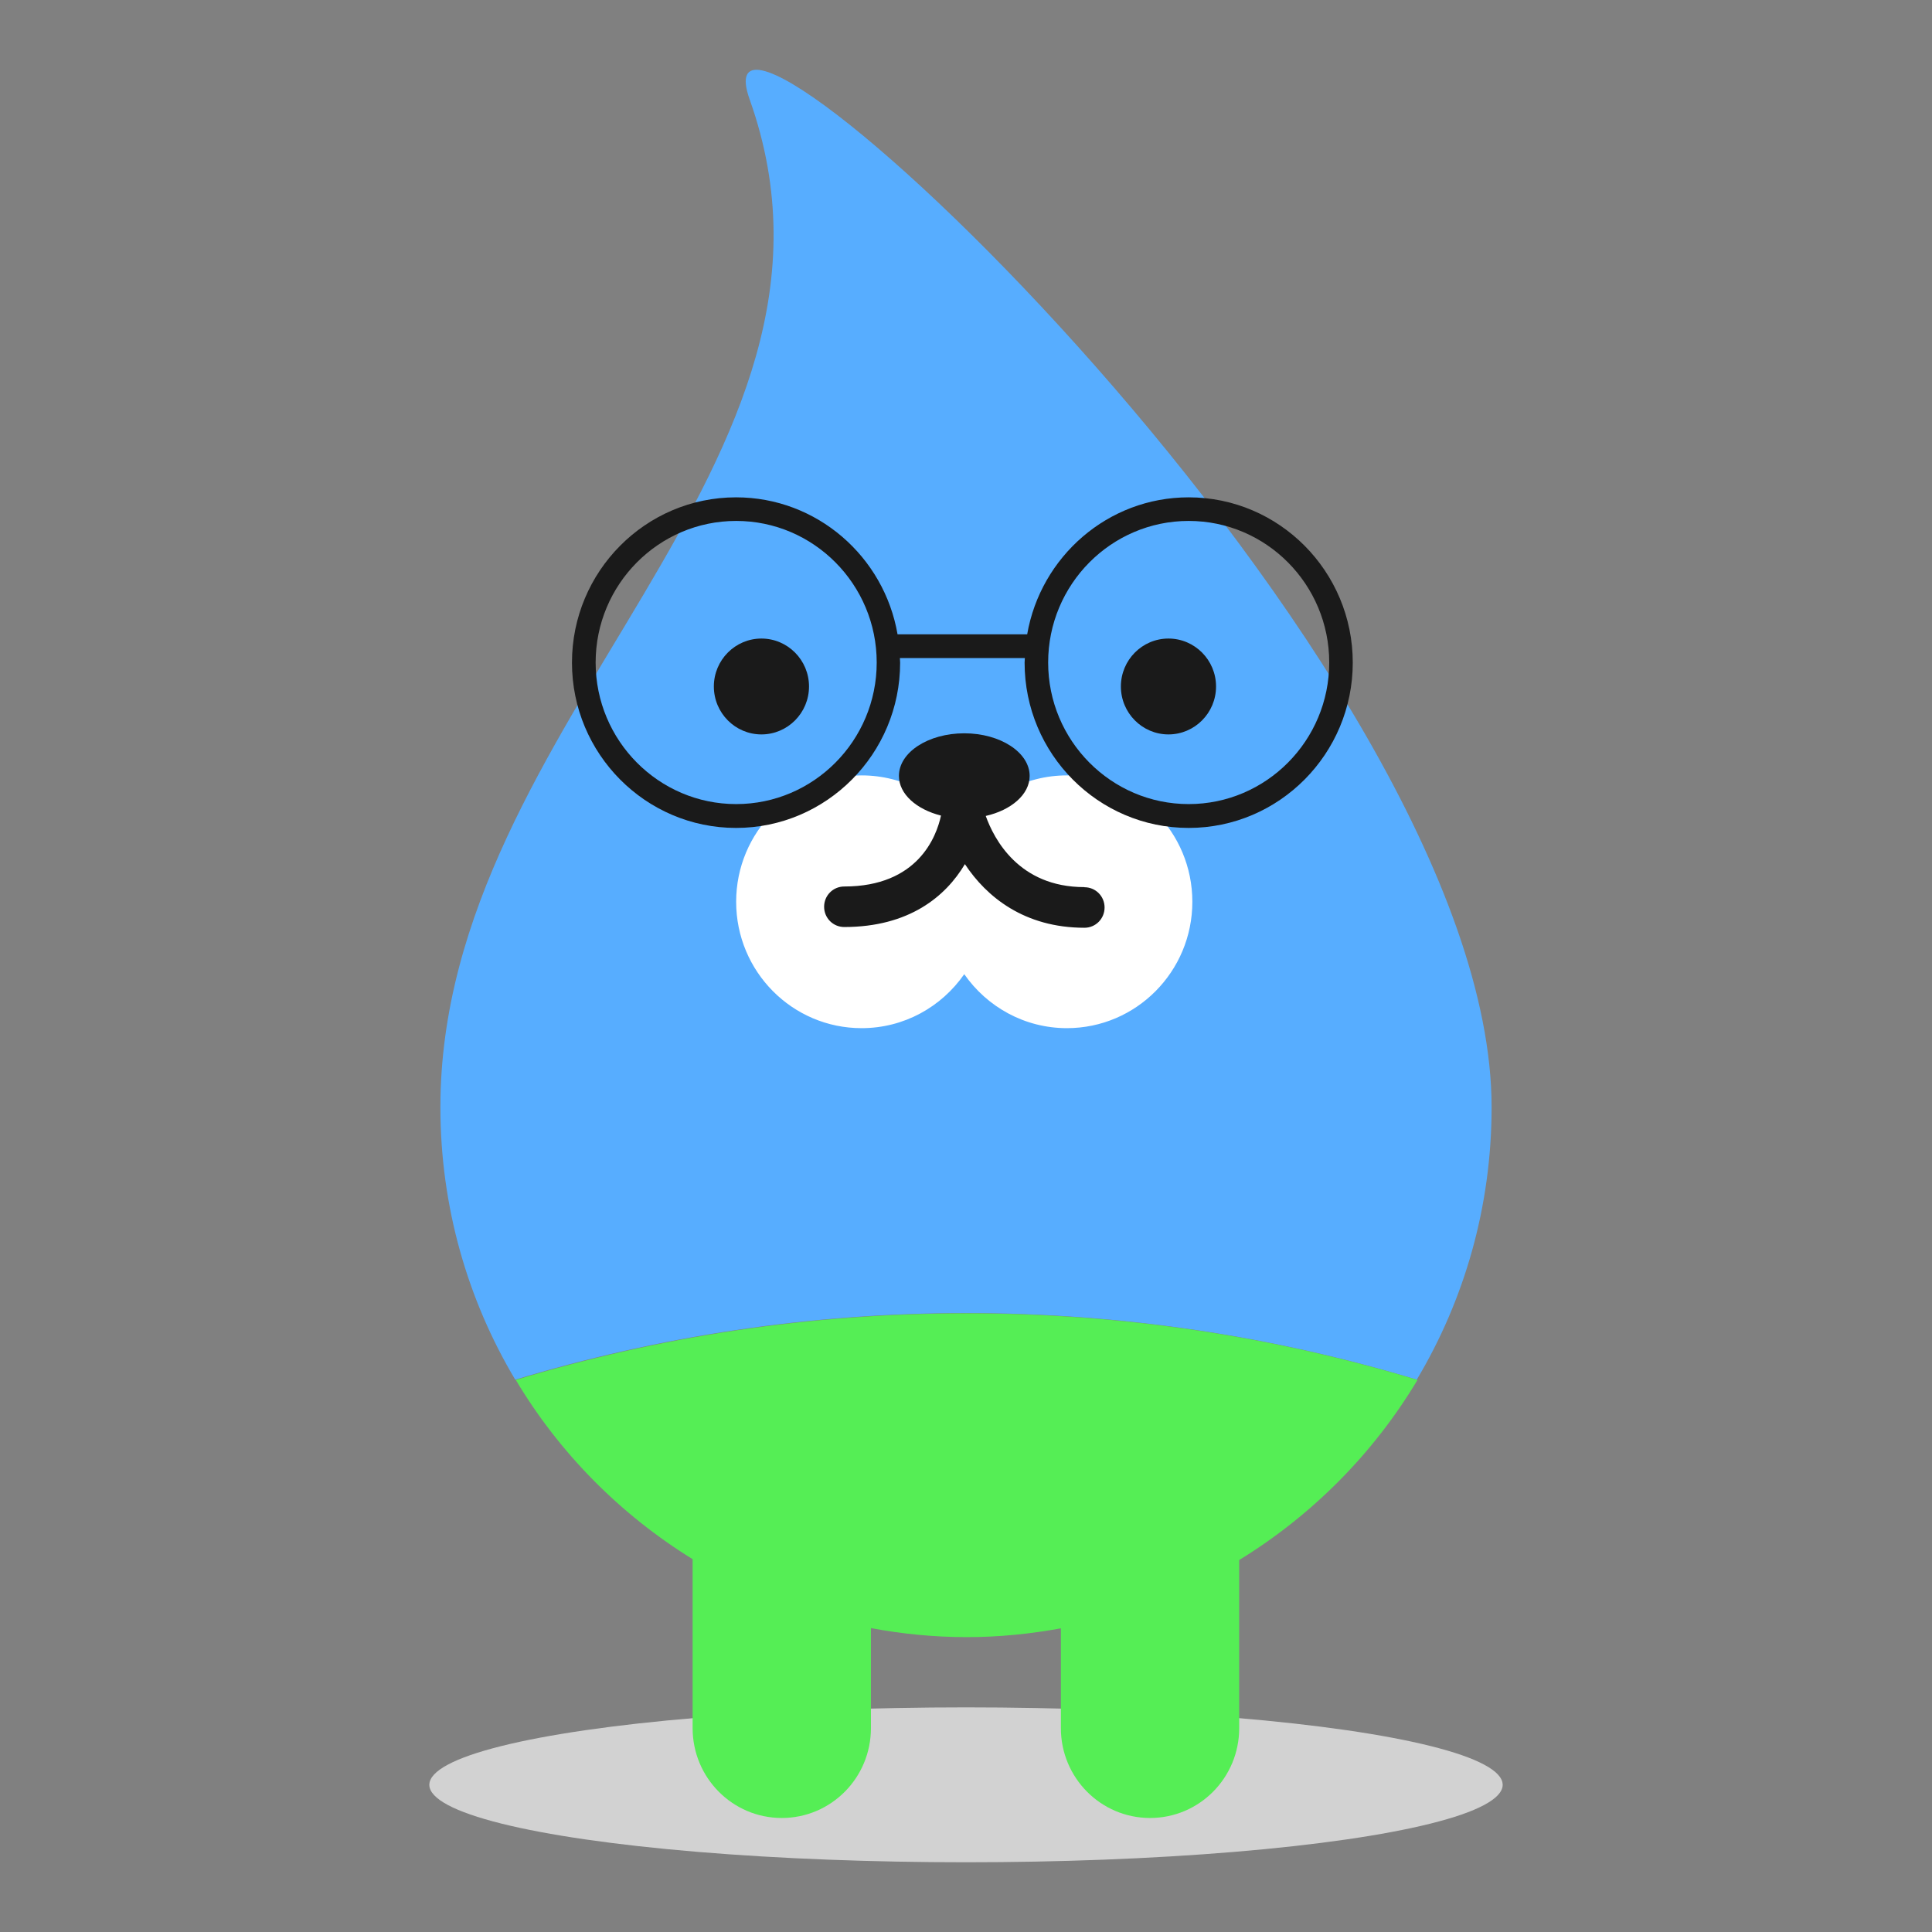 <svg width="180" height="180" viewBox="0 0 180 180" fill="none" xmlns="http://www.w3.org/2000/svg">
<rect x="0" y="0" width="180" height="180" fill="#808080" stroke="none"/>
<ellipse cx="90" cy="166.287" rx="50" ry="7.216" fill="#D2D2D2"/>
<g clip-path="url(#clip0_1100_66433)">
<path d="M132 128.537C136.422 121.124 138.969 112.446 138.969 103.157C138.981 61.849 63.596 -8.304 69.846 9.272C81.911 43.191 41.031 67.005 41.031 103.157C41.031 112.434 43.579 121.124 48.001 128.537C61.3 124.508 75.399 122.333 90 122.333C104.602 122.333 118.701 124.508 132 128.537Z" fill="#57ADFF"/>
<path d="M132.054 128.563C118.755 124.535 104.656 122.359 90.054 122.359C75.453 122.359 61.354 124.535 48.055 128.563C52.122 135.389 57.8 141.109 64.53 145.264V161.009C64.53 165.625 68.243 169.377 72.836 169.377C77.429 169.377 81.142 165.636 81.142 161.009V151.686C84.033 152.227 87.004 152.527 90.054 152.527C93.105 152.527 95.984 152.227 98.84 151.709V161.009C98.84 165.625 102.554 169.377 107.147 169.377C111.74 169.377 115.453 165.636 115.453 161.009V145.345C122.24 141.178 127.964 135.423 132.065 128.563H132.054Z" fill="#55EE55"/>
<path d="M99.4 72.242C95.436 72.242 91.951 74.233 89.837 77.272C87.723 74.233 84.227 72.242 80.274 72.242C73.819 72.242 68.586 77.514 68.586 84.017C68.586 90.52 73.819 95.791 80.274 95.791C84.239 95.791 87.723 93.8 89.837 90.761C91.951 93.8 95.447 95.791 99.4 95.791C105.855 95.791 111.088 90.52 111.088 84.017C111.088 77.514 105.855 72.242 99.4 72.242Z" fill="white"/>
<path d="M70.941 59.492C68.496 59.492 66.508 61.495 66.508 63.958C66.508 66.422 68.496 68.424 70.941 68.424C73.386 68.424 75.374 66.422 75.374 63.958C75.374 61.495 73.386 59.492 70.941 59.492Z" fill="#1A1A1A"/>
<path d="M108.863 59.492C106.418 59.492 104.43 61.495 104.43 63.958C104.43 66.422 106.418 68.424 108.863 68.424C111.308 68.424 113.296 66.422 113.296 63.958C113.296 61.495 111.308 59.492 108.863 59.492Z" fill="#1A1A1A"/>
<path d="M101.026 82.65C94.925 82.65 92.605 78.161 91.84 76.02C94.216 75.479 95.93 74.018 95.93 72.291C95.93 70.104 93.2 68.32 89.84 68.32C86.481 68.32 83.751 70.093 83.751 72.291C83.751 73.983 85.385 75.41 87.67 75.986C87.247 77.942 85.522 82.593 78.655 82.593C77.615 82.593 76.781 83.433 76.781 84.48C76.781 85.528 77.615 86.368 78.655 86.368C84.665 86.368 88.092 83.548 89.898 80.509C91.908 83.559 95.439 86.437 101.037 86.437C102.077 86.437 102.911 85.597 102.911 84.549C102.911 83.502 102.077 82.662 101.037 82.662L101.026 82.65Z" fill="#1A1A1A"/>
<path d="M110.747 46.336C103.218 46.336 96.957 51.861 95.7 59.1H83.623C82.378 51.861 76.117 46.336 68.576 46.336C60.144 46.336 53.289 53.242 53.289 61.736C53.289 70.23 60.144 77.136 68.576 77.136C77.008 77.136 83.863 70.23 83.863 61.736C83.863 61.598 83.841 61.448 83.841 61.31H95.483C95.483 61.448 95.46 61.598 95.46 61.736C95.46 70.23 102.315 77.136 110.747 77.136C119.179 77.136 126.034 70.23 126.034 61.736C126.034 53.242 119.179 46.336 110.747 46.336ZM68.588 74.915C61.367 74.915 55.494 68.999 55.494 61.725C55.494 54.45 61.367 48.534 68.588 48.534C75.808 48.534 81.681 54.45 81.681 61.725C81.681 68.999 75.808 74.915 68.588 74.915ZM110.747 74.915C103.526 74.915 97.654 68.999 97.654 61.725C97.654 54.45 103.526 48.534 110.747 48.534C117.968 48.534 123.841 54.45 123.841 61.725C123.841 68.999 117.968 74.915 110.747 74.915Z" fill="#1A1A1A"/>
</g>
<defs>
<clipPath id="clip0_1100_66433">
<rect width="97.938" height="162.876" fill="white" transform="translate(41.031 6.5)"/>
</clipPath>
</defs>
</svg>
